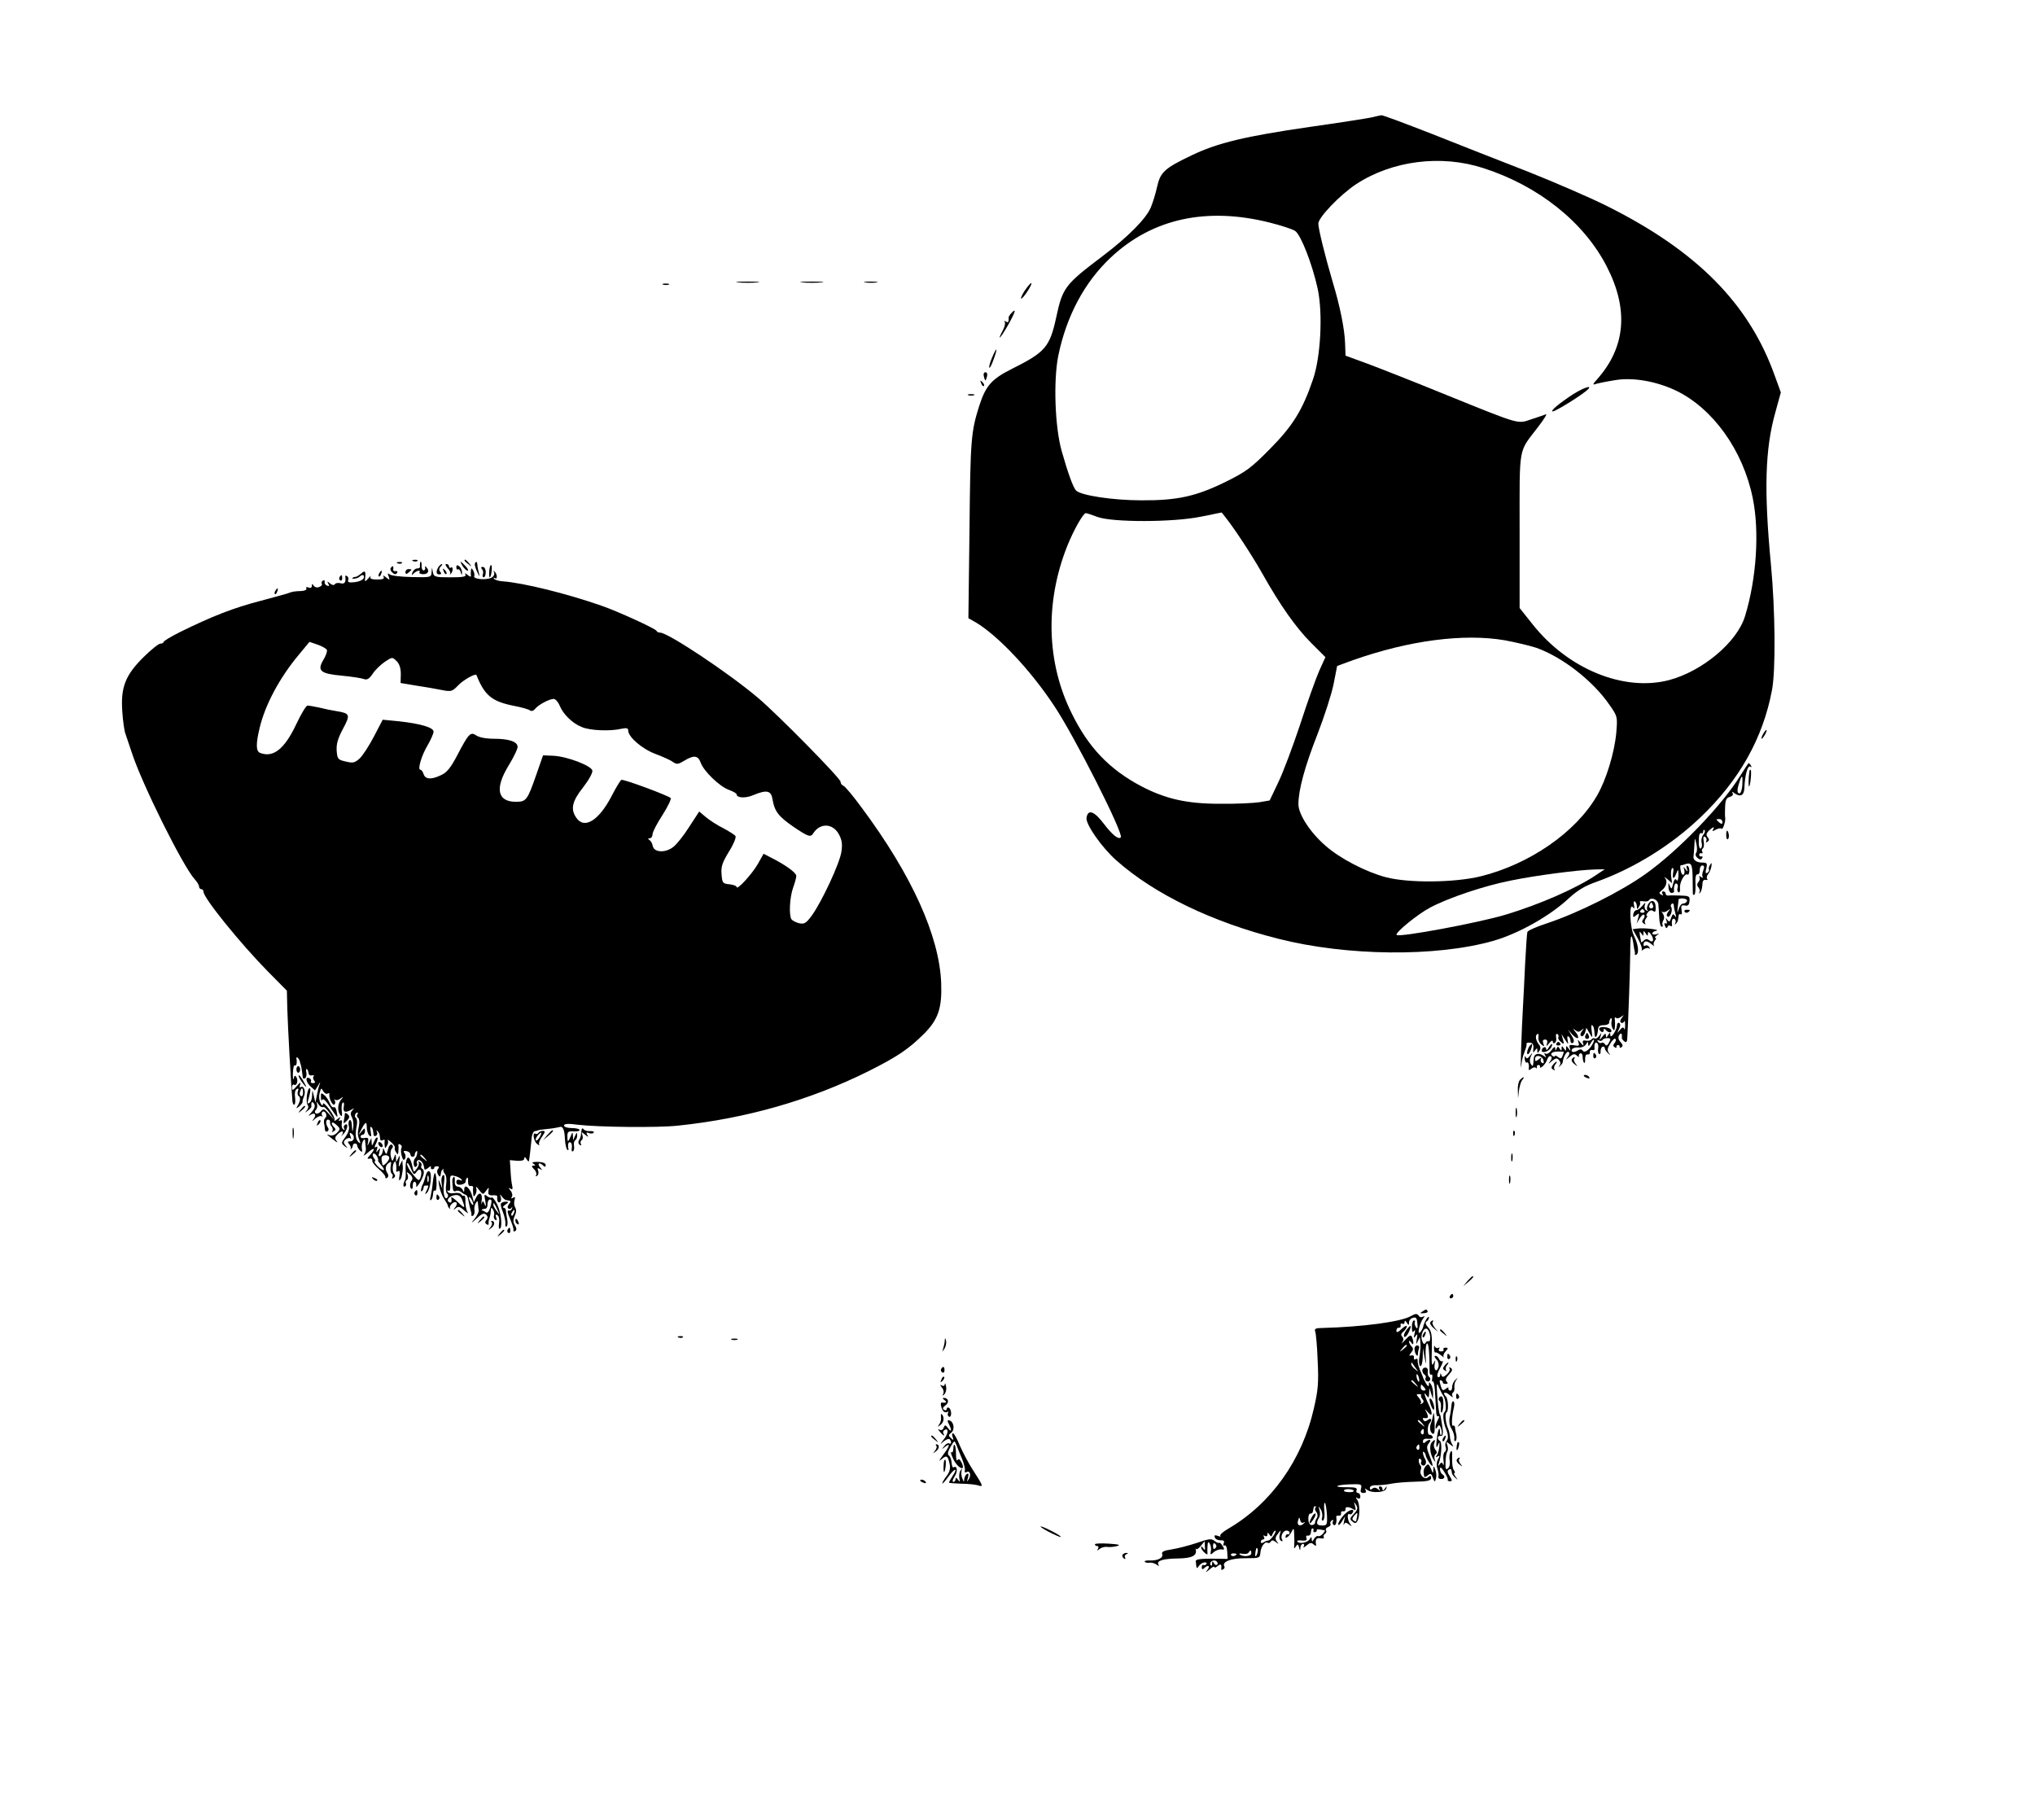 <?xml version="1.0" standalone="no"?>
<!DOCTYPE svg PUBLIC "-//W3C//DTD SVG 20010904//EN"
 "http://www.w3.org/TR/2001/REC-SVG-20010904/DTD/svg10.dtd">
<svg version="1.0" xmlns="http://www.w3.org/2000/svg"
 width="920pt" height="823pt" viewBox="0 0 920 823"
 preserveAspectRatio="xMidYMid meet">

<g transform="translate(0,823) scale(0.1,-0.1)"
fill="#000000" stroke="none">
<path d="M6200 7699 c-19 -4 -145 -24 -280 -43 -290 -42 -415 -72 -530 -127
-126 -60 -144 -77 -159 -144 -7 -32 -20 -73 -28 -92 -21 -51 -101 -132 -217
-220 -172 -130 -182 -143 -211 -278 -29 -133 -49 -157 -197 -231 -96 -48 -121
-77 -151 -169 -37 -117 -40 -151 -44 -555 l-5 -405 32 -18 c101 -60 247 -214
355 -377 92 -137 317 -582 302 -596 -11 -11 -39 12 -77 62 -44 58 -72 67 -78
26 -4 -29 70 -135 135 -192 172 -153 434 -279 731 -354 310 -79 715 -83 972
-10 116 33 259 114 344 194 37 34 71 55 123 73 170 61 338 165 471 292 175
167 282 357 323 575 17 89 15 359 -5 570 -32 337 -26 521 20 685 l25 91 -27
74 c-116 327 -353 566 -760 769 -76 38 -238 108 -359 156 -121 47 -317 124
-435 171 -118 46 -219 84 -225 83 -5 -1 -26 -5 -45 -10z m506 -229 c249 -80
455 -244 558 -445 100 -194 85 -365 -43 -509 -21 -23 -22 -28 -7 -22 10 3 48
11 86 17 81 14 185 -4 275 -46 168 -80 305 -270 349 -487 31 -151 17 -365 -35
-534 -36 -118 -193 -249 -344 -289 -204 -53 -456 50 -616 252 l-59 74 0 350
c0 392 -7 350 83 468 27 35 43 61 36 58 -8 -3 -38 -14 -67 -23 -63 -21 -44
-27 -397 116 -132 54 -285 114 -341 135 l-101 37 -2 55 c-2 65 -23 169 -56
278 -33 112 -65 240 -65 264 0 28 99 131 172 179 163 106 383 134 574 72z
m-967 -246 c52 -13 104 -30 116 -38 26 -17 78 -151 102 -261 24 -111 14 -308
-21 -410 -48 -141 -92 -211 -196 -316 -84 -85 -107 -102 -200 -148 -133 -65
-217 -84 -380 -83 -128 0 -275 22 -296 45 -13 15 -36 78 -64 177 -31 109 -38
317 -16 430 37 181 119 335 239 447 187 175 432 228 716 157z m-778 -1331 c66
-25 342 -25 468 1 l94 19 19 -24 c41 -52 117 -168 163 -249 82 -146 154 -248
222 -316 l65 -65 -28 -62 c-15 -34 -54 -143 -86 -242 -33 -99 -77 -217 -99
-262 l-39 -82 -47 -8 c-27 -4 -106 -8 -178 -7 -150 0 -245 22 -355 79 -145 77
-239 175 -315 330 -114 229 -121 501 -21 754 29 73 73 151 85 151 5 0 28 -8
52 -17z m1843 -558 c48 -9 112 -24 142 -34 118 -42 255 -149 329 -256 38 -54
38 -55 32 -128 -8 -89 -45 -212 -87 -284 -95 -165 -304 -310 -526 -365 -119
-29 -326 -31 -429 -4 -90 24 -206 84 -271 141 -70 60 -124 143 -124 189 0 65
29 171 86 316 31 80 64 182 73 227 l16 82 71 26 c255 90 502 122 688 90z m415
-1059 c-89 -61 -258 -135 -411 -181 -122 -37 -482 -104 -494 -92 -9 9 95 94
152 124 83 44 243 98 365 122 111 23 304 48 379 50 l45 1 -36 -24z"/>
<path d="M7114 6449 c-62 -40 -109 -79 -94 -79 11 0 107 58 149 91 39 31 0 22
-55 -12z"/>
<path d="M3338 6953 c23 -2 61 -2 85 0 23 2 4 4 -43 4 -47 0 -66 -2 -42 -4z"/>
<path d="M3628 6953 c23 -2 61 -2 85 0 23 2 4 4 -43 4 -47 0 -66 -2 -42 -4z"/>
<path d="M3913 6953 c15 -2 37 -2 50 0 12 2 0 4 -28 4 -27 0 -38 -2 -22 -4z"/>
<path d="M2998 6943 c6 -2 18 -2 25 0 6 3 1 5 -13 5 -14 0 -19 -2 -12 -5z"/>
<path d="M4632 6915 c-12 -19 -19 -35 -15 -35 10 1 54 70 45 70 -4 0 -17 -16
-30 -35z"/>
<path d="M4572 6814 c-7 -7 -12 -16 -12 -19 1 -22 -2 -25 -12 -19 -7 4 -10 4
-6 -1 4 -4 1 -20 -7 -36 -30 -56 -14 -42 21 19 35 62 41 83 16 56z"/>
<path d="M4485 6613 c-9 -20 -14 -40 -13 -45 2 -5 11 11 20 37 20 54 15 61 -7
8z"/>
<path d="M4448 6528 c2 -10 6 -18 7 -18 1 0 5 8 7 18 3 11 0 19 -7 19 -7 0
-10 -8 -7 -19z"/>
<path d="M4436 6497 c3 -10 9 -15 12 -12 3 3 0 11 -7 18 -10 9 -11 8 -5 -6z"/>
<path d="M4378 6443 c6 -2 18 -2 25 0 6 3 1 5 -13 5 -14 0 -19 -2 -12 -5z"/>
<path d="M1868 5693 c7 -3 16 -2 19 1 4 3 -2 6 -13 5 -11 0 -14 -3 -6 -6z"/>
<path d="M2100 5696 c0 -2 8 -10 18 -17 15 -13 16 -12 3 4 -13 16 -21 21 -21
13z"/>
<path d="M1798 5683 c7 -3 16 -2 19 1 4 3 -2 6 -13 5 -11 0 -14 -3 -6 -6z"/>
<path d="M1899 5683 c-1 -5 -1 -11 0 -15 0 -5 -5 -8 -13 -8 -8 0 -17 -8 -21
-17 -5 -15 -4 -16 6 -5 14 13 33 17 25 4 -2 -4 6 -8 18 -8 23 0 29 17 12 33
-4 4 -6 3 -4 -3 2 -7 -1 -12 -7 -13 -5 0 -9 8 -9 19 1 19 -5 29 -7 13z"/>
<path d="M2092 5670 c7 -11 17 -20 22 -20 5 0 1 9 -9 20 -10 11 -20 20 -22 20
-2 0 2 -9 9 -20z"/>
<path d="M2147 5683 c-2 -5 2 -21 10 -38 11 -24 13 -25 8 -5 -4 14 -7 31 -7
38 -1 14 -5 15 -11 5z"/>
<path d="M1983 5668 c-13 -21 -12 -35 3 -35 9 0 11 4 4 12 -6 7 -5 16 2 23 7
7 9 12 6 12 -4 0 -10 -6 -15 -12z"/>
<path d="M2023 5662 c10 -10 15 -22 12 -25 -3 -4 -2 -5 2 -2 11 8 13 36 2 29
-5 -3 -9 0 -9 5 0 6 -5 11 -12 11 -6 0 -4 -7 5 -18z"/>
<path d="M2063 5665 c0 -8 4 -12 8 -9 4 2 10 -4 12 -13 4 -15 5 -15 6 -2 0 9
-5 22 -12 28 -10 8 -14 7 -14 -4z"/>
<path d="M2212 5649 c-1 -16 -1 -29 2 -29 7 0 13 50 7 55 -4 2 -8 -10 -9 -26z"/>
<path d="M1766 5661 c-3 -5 1 -14 8 -20 10 -9 16 -9 21 -1 4 6 1 9 -7 8 -7 -2
-12 3 -10 10 2 14 -4 16 -12 3z"/>
<path d="M2179 5657 c5 -5 7 -16 4 -23 -3 -8 -1 -14 4 -14 5 0 9 11 9 23 0 13
-6 24 -13 24 -9 0 -10 -4 -4 -10z"/>
<path d="M1833 5643 c0 -9 4 -10 14 -2 7 6 13 12 13 14 0 1 -6 2 -13 2 -8 0
-14 -6 -14 -14z"/>
<path d="M1951 5642 c-1 -22 -4 -23 -88 -21 -49 1 -94 6 -101 12 -9 7 -11 5
-5 -9 6 -17 5 -18 -12 -4 -11 9 -16 10 -11 3 5 -10 -3 -13 -29 -13 -26 0 -34
4 -30 13 4 6 -1 3 -10 -8 -12 -14 -16 -16 -15 -5 5 37 1 44 -17 27 -10 -8 -22
-16 -26 -15 -5 0 -11 -3 -14 -5 -3 -3 2 -4 11 -3 8 1 19 5 22 9 12 12 24 8 18
-7 -3 -8 -21 -16 -40 -18 -25 -3 -33 -1 -30 9 3 7 1 15 -5 18 -5 4 -9 3 -8 -2
4 -25 -3 -35 -21 -30 -11 3 -23 1 -26 -4 -3 -6 -12 -5 -22 3 -13 11 -14 11 -8
-1 6 -9 5 -12 -5 -9 -8 3 -13 11 -11 17 1 7 -2 10 -8 6 -6 -3 -8 -10 -5 -15 3
-4 -3 -11 -12 -14 -9 -4 -20 -1 -25 6 -6 10 -8 10 -8 -1 0 -8 -6 -11 -16 -7
-8 3 -12 2 -9 -4 3 -6 -6 -11 -22 -12 -33 -1 -43 -3 -63 -11 -8 -3 -62 -17
-120 -33 -124 -32 -221 -70 -367 -142 -40 -20 -73 -40 -73 -44 0 -4 -7 -8 -15
-8 -8 0 -43 -28 -77 -62 -82 -81 -103 -137 -95 -246 3 -43 9 -88 15 -102 5
-14 17 -50 27 -80 45 -141 233 -519 286 -576 10 -11 19 -26 19 -32 0 -7 5 -12
10 -12 6 0 10 -6 10 -12 1 -29 167 -234 291 -360 l86 -87 2 -83 c2 -76 18
-364 23 -415 1 -12 5 -20 9 -17 4 2 5 17 3 33 -3 17 0 32 7 37 9 5 10 2 6 -9
-3 -9 -2 -19 3 -22 10 -6 8 -24 -5 -45 -8 -13 -6 -13 8 -2 9 8 16 17 15 20 -1
4 2 15 6 25 10 21 0 51 -14 42 -6 -4 -7 1 -3 12 4 12 -1 10 -15 -7 -18 -21
-21 -22 -22 -7 0 10 4 16 9 13 12 -8 21 18 11 34 -6 10 -9 8 -12 -6 -3 -10 -4
0 -4 22 1 23 4 40 9 37 7 -4 11 13 7 32 -1 5 2 6 7 2 4 -5 9 -13 9 -18 1 -5 3
-11 4 -14 2 -4 4 -17 9 -56 0 -5 5 -8 10 -4 6 3 8 15 6 27 -3 11 -1 17 3 14 4
-4 7 -13 7 -19 1 -7 7 -11 15 -9 8 2 12 0 8 -4 -4 -4 -3 -12 2 -19 7 -8 5 -12
-5 -12 -8 0 -12 4 -9 8 2 4 0 10 -5 13 -21 13 -20 -14 1 -34 l22 -20 14 22
c10 18 12 19 6 3 -4 -11 -9 -33 -12 -50 l-6 -30 -7 30 c-7 30 -7 30 -8 3 0
-15 -5 -30 -11 -33 -12 -8 -12 -8 -1 33 5 17 6 32 1 32 -11 0 -19 -63 -9 -76
5 -6 3 -16 -4 -24 -10 -12 -9 -12 5 -1 10 7 17 16 16 19 -2 20 3 25 12 12 6
-10 3 -22 -13 -40 -12 -13 -15 -19 -6 -12 21 15 32 4 17 -17 -10 -12 -7 -12 8
2 11 9 24 14 29 10 4 -5 5 -3 1 4 -3 6 -2 14 3 17 5 3 11 -1 15 -9 3 -8 1 -17
-4 -20 -4 -3 -7 -13 -5 -23 2 -9 4 -23 4 -30 1 -7 6 -10 11 -7 7 4 7 12 2 18
-11 16 -9 38 3 35 6 -2 9 -7 7 -12 -1 -4 2 -14 8 -20 5 -7 6 -17 2 -21 -4 -5
-1 -5 6 0 10 5 11 10 3 18 -20 20 -11 31 9 12 19 -17 19 -20 4 -36 -9 -10 -23
-15 -32 -12 -10 4 -15 4 -12 2 37 -31 53 -41 42 -28 -10 13 -8 19 8 34 19 17
28 10 13 -11 -5 -5 0 -1 10 9 18 20 24 52 7 42 -6 -4 -7 -11 -4 -17 4 -6 2 -8
-4 -4 -6 3 -9 15 -7 26 3 13 0 18 -7 14 -7 -5 -8 -2 -3 7 7 11 5 11 -10 -1
-10 -8 -16 -10 -13 -5 4 6 -7 28 -23 49 -16 22 -29 33 -29 25 -1 -10 -4 -9
-11 4 -6 10 -8 30 -4 45 6 24 8 25 16 9 6 -10 15 -15 20 -11 5 3 9 2 8 -3 -3
-17 14 -52 22 -47 5 3 6 11 3 17 -4 7 -4 9 1 5 4 -4 15 -2 24 5 14 11 15 10 1
-7 -15 -20 -15 -54 1 -70 5 -6 7 4 4 22 -2 18 0 34 5 37 5 3 7 -6 4 -19 -4
-25 7 -29 36 -12 12 7 13 6 3 -4 -9 -9 -9 -19 -2 -32 6 -10 8 -31 6 -46 -4
-24 -4 -23 -6 6 0 18 -5 31 -10 28 -5 -3 -7 -15 -4 -27 4 -12 -3 -32 -15 -49
-20 -26 -20 -29 -4 -42 15 -11 16 -11 4 3 -10 13 -10 18 1 28 8 6 17 8 21 4 4
-4 4 1 0 11 -5 14 -4 17 4 12 18 -11 14 -36 -4 -36 -13 0 -14 -3 -5 -13 6 -8
9 -17 6 -20 -3 -4 -2 -4 3 -1 4 3 7 10 7 15 0 5 5 9 10 9 6 0 10 -4 10 -10 0
-5 6 -15 12 -21 10 -10 12 -8 9 8 -2 11 0 26 5 34 7 11 9 11 10 -3 1 -10 2
-24 3 -30 1 -7 -2 -20 -8 -28 -6 -8 2 -4 17 9 30 27 37 19 10 -11 -14 -15 -14
-19 -3 -16 8 2 14 -2 13 -9 -2 -6 12 -24 30 -39 17 -15 31 -31 29 -36 -1 -5 2
-7 8 -3 6 3 7 12 3 18 -13 20 -12 36 3 48 13 10 14 8 10 -14 -2 -15 0 -29 5
-33 5 -3 6 -10 3 -16 -4 -7 -2 -8 5 -4 8 5 9 12 3 19 -10 12 -8 44 2 55 6 5
10 -23 7 -41 -1 -5 3 -6 9 -2 7 4 9 -3 6 -20 -3 -15 -2 -25 1 -21 4 4 8 12 9
19 1 7 3 17 4 22 1 6 2 19 0 30 l-1 20 -10 -20 c-7 -15 -8 -12 -4 15 4 27 3
30 -4 15 l-10 -20 -1 20 c-1 20 -2 20 -9 1 -7 -19 -8 -18 -14 4 -3 13 -2 29 4
36 7 8 7 14 0 19 -6 3 -14 -7 -17 -22 -7 -25 -8 -25 -15 -8 -6 16 -8 17 -8 3
-1 -9 -6 -20 -12 -24 -8 -4 -9 1 -4 17 5 20 4 21 -5 9 -10 -13 -11 -12 -6 3 4
12 2 16 -5 11 -7 -4 -7 1 1 16 6 12 9 24 6 27 -3 3 -10 -5 -15 -18 -9 -21 -10
-22 -11 -4 l-1 20 -10 -20 c-9 -19 -9 -19 -5 2 3 17 0 21 -15 18 -11 -2 -19 0
-19 6 0 5 5 9 10 9 6 0 10 8 10 17 0 15 -2 14 -16 -3 -15 -19 -15 -19 -5 1 22
44 29 48 29 20 0 -14 5 -32 11 -38 9 -9 11 -5 7 17 -3 16 -2 25 2 21 7 -6 8
-10 11 -36 0 -5 6 -7 11 -4 6 4 7 12 4 18 -4 7 -3 8 2 4 5 -5 10 -13 10 -18 1
-5 2 -14 3 -20 0 -5 6 -7 11 -4 6 4 10 3 9 -2 -1 -4 -1 -15 0 -23 1 -13 3 -13
10 0 6 8 7 19 4 25 -4 5 3 2 15 -9 12 -10 20 -22 17 -25 -2 -4 0 -13 6 -21 7
-12 9 -11 10 5 1 11 1 24 0 28 -1 5 3 6 9 2 6 -3 8 -10 5 -15 -3 -5 -3 -21 1
-35 5 -19 9 -23 15 -14 4 7 3 19 -2 25 -7 9 -5 12 8 10 10 -2 18 -8 18 -14 0
-7 5 -12 10 -12 6 0 10 4 10 9 0 5 3 12 7 16 3 4 5 0 4 -9 -1 -8 -5 -19 -9
-22 -11 -11 -8 -46 3 -39 6 4 8 10 5 15 -3 5 -1 11 4 14 9 6 24 -9 27 -26 1
-5 2 -11 3 -14 0 -4 8 -1 17 6 8 8 14 9 12 3 -2 -6 2 -10 7 -9 6 0 9 4 8 7 -1
3 5 6 12 6 10 0 12 -4 5 -12 -5 -6 -5 -16 0 -25 9 -14 11 -13 14 9 0 5 4 12 9
15 4 3 5 3 2 -1 -3 -3 0 -12 6 -20 7 -7 9 -28 6 -48 -3 -19 -1 -37 4 -41 5 -3
6 -10 3 -16 -13 -20 -23 17 -17 61 4 29 3 42 -4 38 -6 -4 -9 -19 -7 -34 l4
-28 -10 25 c-9 22 -9 21 -5 -9 3 -19 13 -46 22 -60 10 -15 18 -29 18 -33 0 -3
3 -9 8 -12 4 -3 5 -3 2 1 -7 10 16 34 27 27 5 -3 4 -13 -4 -22 -10 -14 -10
-15 2 -5 11 10 19 9 39 -10 14 -12 21 -15 15 -7 -6 8 -10 29 -10 47 1 17 -2
29 -6 27 -4 -2 -9 0 -13 6 -3 6 -17 8 -30 6 -14 -3 -28 0 -31 6 -4 6 -2 8 3 5
7 -5 10 7 8 32 -2 35 0 39 18 35 11 -2 25 -8 31 -14 8 -8 6 -9 -5 -5 -10 4
-16 0 -16 -9 0 -10 8 -14 21 -12 12 2 21 8 21 14 0 6 3 13 6 17 4 3 6 -5 5
-17 0 -14 4 -22 12 -20 6 1 11 -1 11 -5 -1 -5 -1 -17 0 -28 1 -16 3 -17 10 -6
5 8 7 21 4 30 -3 9 3 5 12 -8 18 -23 19 -23 32 -5 14 18 14 18 11 -1 -2 -15 2
-20 19 -19 12 1 22 -1 21 -5 -2 -19 3 -31 12 -26 5 3 7 13 4 23 -5 14 -4 15 5
2 6 -8 15 -16 21 -16 21 -3 22 -4 11 -18 -7 -9 -8 -17 -2 -20 5 -3 12 -1 14 4
3 6 4 5 2 -2 -1 -7 -7 -12 -13 -11 -8 2 -9 -4 -3 -20 19 -47 24 -62 22 -70 -1
-5 3 -6 9 -2 6 4 6 12 -2 25 -9 14 -9 25 -1 43 7 14 8 29 2 38 -5 8 -6 22 -3
33 4 13 3 16 -6 11 -9 -5 -11 -4 -6 4 4 6 2 19 -6 28 -10 13 -10 15 0 9 9 -6
11 -2 7 16 -3 12 -6 43 -7 68 l-3 45 33 -3 c20 -1 32 2 32 10 0 9 4 8 10 -2 5
-8 10 -13 11 -10 3 13 9 68 12 100 1 19 8 36 15 36 6 1 13 2 15 4 1 1 20 4 42
6 22 2 45 6 52 8 17 7 25 -8 27 -54 1 -22 6 -43 10 -47 4 -5 7 -3 6 2 -5 21 0
36 9 30 6 -3 8 -14 6 -25 -2 -12 0 -18 5 -15 5 3 7 14 5 25 -2 11 0 22 6 25 5
4 9 14 8 23 0 14 -2 13 -9 -3 l-9 -20 -1 20 c-1 19 -2 18 -10 -2 -12 -29 -15
-29 -15 1 0 19 5 23 28 21 15 -1 27 1 27 6 0 5 -16 9 -35 9 -20 0 -35 5 -35
11 0 9 18 10 63 4 93 -11 361 -14 452 -4 308 32 597 115 859 245 132 66 185
102 253 170 65 65 82 117 78 229 -8 213 -133 489 -359 793 -38 52 -75 96 -82
99 -8 3 -14 11 -14 19 0 15 -281 301 -373 379 -132 112 -407 295 -443 295 -7
0 -14 3 -16 8 -4 10 -175 88 -247 113 -160 56 -355 104 -449 111 -19 1 -36 7
-39 12 -3 5 -1 6 5 2 12 -7 10 20 -3 31 -4 4 -5 3 -2 -3 4 -7 1 -17 -7 -23
-18 -15 -88 -11 -82 4 2 7 0 18 -5 26 -7 12 -9 12 -10 -1 -1 -8 -1 -19 0 -24
1 -5 -6 -3 -15 5 -12 9 -15 9 -10 2 5 -10 -10 -13 -68 -13 -69 0 -75 2 -79 23
l-4 22 -2 -23z m-473 -351 c2 -6 -5 -27 -17 -46 -28 -48 -12 -61 86 -70 43 -4
87 -11 98 -15 14 -5 24 0 40 24 11 17 36 41 55 54 33 22 34 22 53 3 13 -13 19
-32 19 -59 l-1 -40 72 -12 c40 -6 92 -15 116 -20 41 -8 46 -6 72 21 22 24 79
56 83 47 37 -93 70 -120 173 -140 32 -6 63 -15 69 -20 7 -5 16 -2 24 8 16 19
64 44 83 44 8 0 20 -13 27 -30 16 -39 57 -80 100 -97 36 -16 127 -20 179 -8
24 5 31 3 31 -8 0 -29 64 -84 124 -106 32 -12 68 -28 78 -36 18 -12 24 -11 52
6 43 26 62 24 74 -10 14 -38 85 -107 127 -122 19 -7 35 -16 35 -20 0 -17 41
-19 75 -4 63 26 82 21 88 -22 9 -52 28 -76 97 -123 64 -43 75 -47 87 -27 31
48 89 45 116 -6 13 -24 16 -44 11 -77 -7 -52 -88 -225 -133 -288 -27 -37 -35
-41 -59 -36 -15 4 -30 12 -34 18 -12 18 -8 98 7 141 8 22 15 47 15 55 0 14
-49 50 -117 84 l-31 16 -27 -48 c-27 -46 -95 -120 -95 -102 0 5 -15 10 -32 12
-31 3 -33 6 -36 46 -3 34 4 53 33 101 21 33 34 65 30 71 -3 5 -28 21 -54 35
-27 13 -62 36 -79 50 l-31 26 -45 -69 c-24 -38 -56 -79 -72 -91 -35 -28 -87
-26 -93 4 -2 11 -8 23 -15 27 -8 6 -7 8 2 8 6 0 12 8 12 18 0 10 20 49 45 87
24 38 41 73 37 77 -13 12 -215 87 -223 82 -5 -3 -25 -36 -45 -75 -57 -109
-122 -149 -158 -97 -28 39 -20 75 30 138 25 32 44 66 42 76 -4 22 -114 64
-176 67 l-47 2 -30 -86 c-41 -118 -46 -124 -93 -124 -84 0 -96 61 -32 165 22
36 40 73 40 83 0 24 -39 37 -108 37 -34 0 -66 6 -79 15 -26 18 -35 8 -87 -92
-28 -53 -46 -76 -71 -87 -45 -22 -72 -20 -80 4 -3 11 -10 20 -15 20 -13 0 5
64 34 112 14 24 26 52 26 60 0 19 -58 36 -157 47 l-73 7 -39 -75 c-22 -42 -51
-87 -65 -100 -22 -20 -30 -22 -63 -14 -35 8 -38 11 -41 49 -2 29 5 55 28 98
35 65 33 71 -30 81 -19 3 -54 10 -77 16 -23 5 -47 9 -53 9 -6 0 -29 -38 -51
-85 -53 -112 -104 -152 -163 -129 -19 7 -20 40 -2 114 25 104 90 226 177 330
l48 58 38 -13 c20 -7 39 -18 41 -24z m-108 -2002 c0 -11 -4 -18 -10 -14 -5 3
-7 12 -3 20 7 21 13 19 13 -6z m90 -64 c5 3 18 -9 30 -27 l22 -33 -24 28 c-22
25 -26 26 -37 13 -7 -9 -18 -13 -23 -10 -6 4 -6 10 0 16 6 6 8 18 5 27 -3 13
-2 12 7 -2 6 -9 15 -15 20 -12z m155 -34 c-3 -5 -1 -12 4 -15 5 -4 7 -19 4
-34 -7 -36 -7 -43 2 -67 6 -15 5 -17 -4 -9 -14 13 -16 37 -8 76 3 15 1 30 -4
34 -9 5 -3 24 7 24 3 0 3 -4 -1 -9z m94 -207 c-2 -1 5 -11 15 -23 11 -12 15
-21 9 -21 -5 0 -18 9 -28 20 -10 11 -15 20 -10 20 4 0 2 6 -4 13 -6 8 -8 17
-4 21 4 3 11 -1 17 -11 5 -10 8 -19 5 -19z m51 11 c0 -13 -29 -42 -31 -31 -8
36 -5 43 16 43 8 0 15 -6 15 -12z m161 -2 c13 -16 12 -17 -3 -4 -10 7 -18 15
-18 17 0 8 8 3 21 -13z m169 -189 c15 -39 12 -40 -21 -8 -17 16 -30 25 -29 19
4 -19 0 -26 -10 -20 -16 10 4 30 30 32 14 1 24 -6 30 -23z m233 -59 c-3 -9 -8
-14 -10 -11 -3 3 -2 9 2 15 9 16 15 13 8 -4z"/>
<path d="M2006 5647 c3 -10 9 -15 12 -12 3 3 0 11 -7 18 -10 9 -11 8 -5 -6z"/>
<path d="M1715 5639 c-4 -6 -5 -12 -2 -15 2 -3 7 2 10 11 7 17 1 20 -8 4z"/>
<path d="M1535 5621 c-3 -5 -2 -12 3 -15 5 -3 9 1 9 9 0 17 -3 19 -12 6z"/>
<path d="M1245 5559 c-4 -6 -5 -12 -2 -15 2 -3 7 2 10 11 7 17 1 20 -8 4z"/>
<path d="M7970 4910 c-6 -11 -8 -20 -6 -20 3 0 10 9 16 20 6 11 8 20 6 20 -3
0 -10 -9 -16 -20z"/>
<path d="M7867 4722 c-82 -133 -278 -337 -427 -443 -112 -80 -306 -177 -448
-224 -46 -15 -85 -32 -87 -39 -2 -6 -6 -69 -10 -141 -3 -71 -8 -161 -10 -200
-6 -100 -13 -307 -8 -265 2 19 7 42 10 50 3 8 7 18 8 23 2 4 4 10 5 15 1 4 2
10 1 14 0 3 7 5 17 4 12 -2 16 -11 14 -27 -2 -19 -1 -21 7 -9 10 13 11 13 11
0 0 -13 1 -13 10 0 6 9 5 19 -3 28 -14 18 -18 40 -7 47 5 3 7 -3 5 -14 -2 -11
4 -26 13 -33 13 -11 15 -11 9 5 -4 11 -2 17 8 17 9 0 12 -6 9 -17 -5 -15 -3
-15 10 1 9 11 16 14 16 7 0 -7 4 -10 9 -6 6 3 8 14 6 25 -2 12 0 18 6 15 5 -4
7 -10 4 -15 -3 -4 3 -14 12 -21 14 -12 15 -11 9 11 l-7 25 16 -25 c16 -24 16
-24 12 -2 -3 12 -1 20 4 16 5 -3 9 -12 9 -20 0 -8 5 -12 11 -9 7 5 5 16 -6 33
l-16 27 19 -22 c11 -12 22 -19 26 -16 3 4 -2 16 -11 27 -13 15 -14 17 -2 9 12
-10 18 -10 29 0 12 10 12 9 2 -5 -8 -10 -9 -19 -3 -22 5 -4 13 4 17 16 l6 21
14 -24 c14 -24 14 -24 10 9 -3 19 -2 31 2 27 7 -7 9 -12 11 -42 2 -23 13 -8
15 19 1 18 7 23 26 23 14 0 25 5 25 12 0 6 3 15 7 19 4 3 6 -2 4 -13 -3 -11 0
-26 5 -34 6 -11 9 -8 10 11 1 14 0 29 -1 35 -1 5 2 7 6 3 4 -4 14 -2 23 5 14
10 14 10 3 -5 -8 -10 -9 -19 -3 -22 5 -3 11 0 14 6 2 7 4 0 4 -17 0 -16 -2
-24 -4 -17 -4 10 -9 8 -20 -5 -13 -17 -13 -16 -4 4 7 14 8 24 1 28 -5 3 -10
-2 -10 -12 -1 -22 -30 -64 -30 -42 0 12 -2 12 -10 -1 -8 -13 -10 -13 -10 -1 0
11 -4 9 -15 -5 -15 -19 -15 -19 -9 1 5 18 5 18 -6 2 -6 -9 -15 -15 -20 -12 -5
3 -11 1 -15 -4 -3 -5 -14 -8 -25 -6 -14 3 -17 -1 -13 -13 4 -13 2 -12 -11 3
-14 17 -15 17 -10 2 5 -15 2 -17 -19 -13 -21 4 -25 1 -20 -12 4 -15 3 -15 -6
-2 -9 13 -11 13 -11 0 0 -13 -1 -13 -10 0 -9 13 -10 13 -10 0 0 -12 -2 -13 -9
-1 -7 11 -9 11 -14 0 -4 -11 -6 -11 -6 1 -1 10 -6 7 -17 -8 -8 -12 -20 -19
-26 -16 -7 5 -8 2 -3 -7 7 -11 6 -12 -6 -3 -22 16 -44 11 -45 -11 -3 -38 -4
-40 -13 -26 -6 9 -6 23 0 35 9 20 9 20 -4 3 -11 -14 -16 -15 -20 -5 -3 7 -4 3
-4 -9 1 -12 5 -19 9 -17 8 5 12 -11 9 -30 -1 -5 4 -4 12 2 8 7 17 8 21 4 4 -4
6 -2 4 3 -2 6 2 10 7 10 6 0 9 -4 7 -9 -2 -5 4 -4 12 3 8 7 18 21 21 32 4 11
11 17 16 13 6 -3 5 -12 -3 -22 -10 -14 -9 -14 8 1 18 14 23 15 32 4 8 -9 8
-18 2 -25 -7 -9 -7 -9 3 -1 6 5 12 13 12 17 2 23 18 51 26 46 6 -3 5 -12 -3
-22 -11 -15 -10 -15 8 0 16 14 23 15 33 5 7 -6 11 -7 9 -2 -2 6 2 11 7 13 6 1
10 -7 10 -17 0 -11 3 -22 6 -26 4 -3 6 5 5 17 0 14 4 22 11 21 7 -2 12 3 10
10 -1 6 4 11 10 10 7 -2 12 0 12 5 -3 19 2 33 10 27 6 -3 8 -14 6 -25 -2 -11
0 -22 4 -25 5 -2 8 3 7 13 0 9 4 18 9 20 6 1 10 -2 10 -7 0 -6 7 -16 15 -23
12 -11 12 -11 3 2 -8 11 -6 22 7 42 9 16 20 25 23 21 4 -3 2 -12 -4 -19 -7 -8
-7 -14 1 -19 6 -4 9 -3 8 2 -2 4 2 8 7 8 5 0 9 -4 7 -8 -1 -5 2 -5 8 -2 8 5 7
12 -4 24 -10 11 -12 21 -6 31 9 13 14 8 12 -12 -1 -3 4 -11 11 -16 10 -8 13
-3 14 21 5 88 12 302 13 376 0 85 5 100 14 46 2 -17 5 -32 6 -35 1 -3 2 -9 1
-13 -1 -5 2 -6 7 -3 13 8 8 47 -11 85 -19 37 -23 154 -5 129 7 -9 8 -6 5 10
-3 12 -1 20 4 16 5 -3 9 -13 9 -22 0 -14 2 -15 9 -2 6 8 8 17 5 21 -2 5 4 6
16 4 11 -2 22 0 25 5 9 15 38 4 42 -16 1 -10 3 -38 4 -61 1 -24 6 -43 11 -43
5 0 7 4 4 8 -2 4 -1 14 4 22 5 9 4 20 -3 30 -6 8 -7 12 -3 8 5 -4 16 -2 25 5
14 10 14 10 3 -5 -8 -10 -9 -19 -3 -22 11 -7 25 29 16 43 -3 5 -2 12 3 15 5 3
9 0 9 -7 0 -7 3 -23 7 -37 5 -17 4 -21 -2 -11 -8 11 -11 9 -17 -9 -6 -18 -9
-20 -17 -9 -8 11 -9 10 -4 -4 3 -10 2 -16 -4 -12 -6 4 -7 -1 -3 -11 4 -11 8
-13 11 -6 2 7 8 10 13 6 5 -3 9 -2 8 3 -3 20 2 34 11 28 6 -4 7 -12 4 -18 -4
-7 -3 -8 2 -4 5 5 10 13 10 18 1 5 2 14 3 20 0 5 5 8 10 5 4 -3 6 6 3 19 -3
20 -1 24 15 21 14 -3 19 2 21 20 2 22 -2 24 -41 25 -23 1 -48 1 -54 0 -7 -1
-13 3 -13 9 0 5 -5 10 -11 10 -5 0 -7 -5 -3 -12 5 -7 3 -8 -6 -3 -11 6 -10 10
2 19 21 16 28 42 15 57 -7 7 -2 5 10 -5 l22 -19 -4 32 c-2 17 0 33 5 36 5 3 7
-6 4 -20 -5 -31 4 -33 15 -2 8 19 9 18 9 -11 -1 -20 -4 -28 -9 -21 -5 9 -10 3
-15 -16 -6 -26 -8 -27 -15 -10 -7 17 -7 16 -6 -6 0 -14 7 -26 13 -26 7 0 13 3
12 6 -2 23 4 41 12 36 5 -3 7 -12 4 -19 -3 -8 -1 -17 4 -20 5 -3 8 5 7 18 -3
26 21 70 34 62 4 -3 7 4 8 14 1 11 -2 22 -8 25 -5 3 -6 -2 -3 -12 5 -15 4 -16
-6 -3 -10 13 -11 13 -6 -2 3 -10 1 -20 -3 -23 -5 -2 -11 6 -13 20 -3 13 -2 24
1 23 3 0 8 1 11 2 36 13 40 8 42 -53 0 -34 1 -68 1 -74 -1 -7 3 -11 7 -8 4 2
6 25 5 49 -2 29 2 44 9 43 6 -1 11 7 10 19 0 11 5 21 12 21 9 0 10 -7 4 -23
-5 -12 -6 -25 -2 -30 4 -4 0 -4 -8 1 -8 5 -12 5 -8 0 4 -4 3 -14 -3 -22 -8 -9
-8 -17 0 -26 6 -8 7 -18 3 -23 -4 -5 -3 -5 3 -1 6 5 10 21 11 35 0 18 5 26 15
24 8 -2 11 0 7 4 -4 4 -2 14 4 22 7 7 13 24 15 35 2 17 1 19 -6 7 -5 -8 -8
-17 -5 -21 2 -4 -1 -11 -7 -15 -9 -5 -10 1 -5 20 5 22 3 26 -16 26 -28 0 -44
11 -42 28 1 6 3 29 4 50 2 37 2 37 9 7 4 -16 4 -35 -1 -41 -5 -7 -2 -16 6 -23
10 -8 16 -9 21 -1 4 6 2 9 -3 8 -6 -2 -10 2 -10 7 0 6 4 9 10 7 5 -1 7 2 4 7
-4 5 -2 12 2 15 5 3 7 18 4 32 -3 19 -1 25 7 20 6 -4 8 -12 5 -18 -4 -7 -2 -8
5 -4 9 6 9 11 1 21 -8 9 -6 17 5 29 19 18 29 21 19 5 -5 -8 -1 -8 13 0 11 6
23 8 26 4 6 -6 20 37 16 53 -1 5 -1 26 0 47 1 30 6 40 21 44 11 3 17 10 13 17
-5 8 -3 8 8 0 26 -19 43 -11 45 21 2 59 15 106 26 99 7 -4 8 -3 4 4 -4 7 -9
12 -10 12 -2 0 -19 -26 -39 -58z m10 -40 c-1 -21 -7 -39 -13 -39 -12 0 -12 17
1 55 11 32 14 27 12 -16z m-90 -169 c0 -9 -4 -10 -14 -2 -7 6 -13 12 -13 14 0
1 6 2 13 2 8 0 14 -6 14 -14z m-87 -58 c-7 -8 -10 -24 -7 -35 3 -11 1 -23 -4
-26 -5 -3 -9 9 -9 25 0 38 3 47 13 44 4 -2 7 2 7 9 0 6 3 8 6 5 4 -4 1 -13 -6
-22z m-73 -298 c-2 -7 -10 -12 -17 -12 -8 0 -17 -11 -21 -25 -6 -20 -7 -18 -4
10 2 19 4 35 4 35 15 7 41 1 38 -8z m-347 -626 c0 -3 -4 -12 -9 -20 -6 -9 -11
-10 -15 -2 -4 6 -11 9 -16 6 -5 -3 -12 0 -16 6 -4 7 -3 9 4 5 6 -3 13 -3 16 2
6 10 36 12 36 3z m-79 -19 c-15 -29 -38 -45 -46 -32 -3 6 -12 7 -18 3 -20 -13
-36 -12 -31 2 3 6 16 11 30 9 14 -1 28 5 34 14 8 14 9 14 10 2 0 -12 3 -11 11
3 13 23 22 22 10 -1z m-131 -38 c0 -1 -3 -10 -6 -18 -5 -13 -9 -14 -20 -5 -8
6 -14 8 -14 5 0 -4 -5 -4 -10 -1 -16 10 -4 21 24 21 14 0 26 -1 26 -2z m-92
-39 c3 -11 0 -15 -7 -10 -6 3 -8 12 -4 18 4 7 0 6 -10 -2 -15 -11 -17 -11 -17
2 0 21 34 15 38 -8z"/>
<path d="M7909 4743 c-5 -31 -5 -73 -1 -68 6 6 12 75 6 75 -2 0 -5 -3 -5 -7z"/>
<path d="M7804 4455 c0 -13 3 -22 7 -19 8 4 6 30 -2 38 -3 3 -5 -5 -5 -19z"/>
<path d="M7450 4140 c-5 -10 -6 -21 -2 -25 4 -5 2 -5 -5 -1 -7 4 -10 14 -7 24
5 14 2 13 -11 -3 -9 -11 -21 -20 -27 -20 -6 0 -12 -8 -14 -18 -2 -15 0 -16 13
-5 14 11 15 10 9 -12 l-7 -25 14 23 c7 12 16 20 20 16 4 -4 2 -13 -4 -20 -7
-9 -6 -14 3 -20 7 -4 10 -4 6 1 -4 4 -3 14 3 22 6 7 8 13 4 13 -4 0 -2 7 5 15
8 10 17 12 24 6 9 -7 12 -2 11 18 0 31 -21 37 -35 11z m23 -3 c3 -8 -1 -14 -8
-14 -7 0 -11 6 -8 14 3 7 6 13 8 13 2 0 5 -6 8 -13z m-39 -25 c3 -5 -1 -9 -9
-9 -8 0 -12 4 -9 9 3 4 7 8 9 8 2 0 6 -4 9 -8z"/>
<path d="M7616 4108 c3 -5 10 -6 15 -3 13 9 11 12 -6 12 -8 0 -12 -4 -9 -9z"/>
<path d="M7403 4032 l-22 -3 24 -43 c13 -24 21 -47 17 -52 -4 -5 0 -3 9 4 9 6
20 8 24 4 5 -4 5 -1 1 6 -4 7 -12 10 -17 7 -5 -4 -9 -2 -9 3 0 19 14 21 34 5
12 -10 18 -14 14 -9 -4 5 -3 15 3 23 6 7 8 13 3 13 -5 0 -2 5 6 11 13 9 12 10
-2 5 -10 -3 -18 -1 -18 4 0 5 8 10 18 12 22 5 -56 14 -85 10z m27 -22 c0 13 1
13 10 0 8 -13 10 -13 10 -1 0 11 4 9 14 -4 16 -23 10 -41 -8 -26 -9 7 -16 7
-24 -1 -7 -7 -12 -10 -13 -7 0 2 -2 15 -5 29 -3 19 -2 21 6 10 9 -13 10 -13
10 0z"/>
<path d="M7230 3579 c0 -4 5 -11 10 -14 6 -3 10 0 10 7 0 8 3 9 8 3 11 -15 32
-17 26 -2 -5 14 -54 19 -54 6z"/>
<path d="M7167 3547 c-3 -8 1 -14 8 -14 7 0 11 6 8 14 -3 7 -6 13 -8 13 -2 0
-5 -6 -8 -13z"/>
<path d="M7036 3512 c-3 -5 1 -9 9 -9 8 0 12 4 9 9 -3 4 -7 8 -9 8 -2 0 -6 -4
-9 -8z"/>
<path d="M6913 3498 c-10 -18 -13 -39 -3 -33 8 5 21 45 15 45 -2 0 -7 -6 -12
-12z"/>
<path d="M7001 3493 c-6 -11 -11 -13 -11 -5 0 14 -20 7 -20 -8 0 -14 32 -4 42
13 5 9 7 17 4 17 -3 0 -10 -8 -15 -17z"/>
<path d="M7203 3455 c0 -8 4 -12 9 -9 5 3 6 10 3 15 -9 13 -12 11 -12 -6z"/>
<path d="M7106 3441 c-3 -5 2 -15 12 -22 15 -12 16 -12 5 2 -7 9 -10 19 -6 22
3 4 4 7 0 7 -3 0 -8 -4 -11 -9z"/>
<path d="M7021 3416 c-9 -11 -9 -16 1 -22 7 -4 10 -4 6 1 -4 4 -3 14 3 22 6 7
9 13 6 13 -2 0 -10 -6 -16 -14z"/>
<path d="M1340 3395 c0 -8 4 -15 8 -15 5 0 9 7 9 15 0 8 -4 15 -9 15 -4 0 -8
-7 -8 -15z"/>
<path d="M1350 3365 c0 -5 10 -21 21 -35 13 -17 17 -18 10 -5 -17 33 -31 51
-31 40z"/>
<path d="M7160 3366 c0 -2 7 -7 16 -10 8 -3 12 -2 9 4 -6 10 -25 14 -25 6z"/>
<path d="M6872 3348 c-7 -7 -11 -28 -10 -47 l1 -36 4 35 c3 19 9 41 15 47 13
16 6 17 -10 1z"/>
<path d="M1451 3269 c0 -13 3 -18 6 -11 3 8 17 -5 35 -33 16 -25 31 -45 33
-45 1 0 0 11 -3 25 -2 14 -8 22 -13 19 -5 -3 -13 5 -18 18 -5 13 -16 30 -25
37 -14 12 -16 10 -15 -10z"/>
<path d="M1359 3213 c-13 -16 -12 -17 4 -4 16 13 21 21 13 21 -2 0 -10 -8 -17
-17z"/>
<path d="M6852 3200 c0 -19 2 -27 5 -17 2 9 2 25 0 35 -3 9 -5 1 -5 -18z"/>
<path d="M1559 3195 c0 -6 -2 -19 -4 -29 -3 -18 -2 -18 13 -3 13 13 14 20 4
29 -7 7 -12 8 -13 3z"/>
<path d="M1436 3153 c-6 -14 -5 -15 5 -6 7 7 10 15 7 18 -3 3 -9 -2 -12 -12z"/>
<path d="M1323 3105 c0 -22 2 -30 4 -17 2 12 2 30 0 40 -3 9 -5 -1 -4 -23z"/>
<path d="M2629 3120 c-1 -8 -3 -19 -3 -25 -1 -5 -5 -15 -9 -22 -4 -6 -2 -15 4
-19 7 -4 9 -3 5 4 -3 6 -2 13 3 17 6 3 7 13 4 23 -6 15 -5 16 12 2 15 -12 17
-12 10 -1 -6 11 -4 13 8 8 9 -3 19 -2 21 2 3 5 -5 8 -17 7 -12 -1 -25 3 -29 9
-5 6 -8 4 -9 -5z"/>
<path d="M2434 3108 c-3 -5 -9 -6 -13 -4 -15 10 -9 -33 7 -46 9 -7 14 -8 10
-4 -4 5 1 21 12 36 15 22 16 27 4 27 -8 0 -17 -4 -20 -9z m6 -19 c-7 -11 -14
-18 -17 -15 -3 3 0 12 7 21 18 21 23 19 10 -6z"/>
<path d="M2474 3098 l-19 -23 23 19 c21 18 27 26 19 26 -2 0 -12 -10 -23 -22z"/>
<path d="M6841 3104 c0 -11 3 -14 6 -6 3 7 2 16 -1 19 -3 4 -6 -2 -5 -13z"/>
<path d="M1710 3061 c0 -5 5 -13 10 -16 6 -3 10 -2 10 4 0 5 -4 13 -10 16 -5
3 -10 2 -10 -4z"/>
<path d="M1589 3013 c-13 -16 -12 -17 4 -4 9 7 17 15 17 17 0 8 -8 3 -21 -13z"/>
<path d="M6832 2995 c0 -16 2 -22 5 -12 2 9 2 23 0 30 -3 6 -5 -1 -5 -18z"/>
<path d="M1837 2983 c-3 -10 -4 -31 -3 -48 1 -16 0 -34 -3 -40 -10 -18 -9 -35
0 -29 5 3 7 9 4 14 -3 5 -1 11 4 15 6 3 7 13 4 23 -6 15 -5 15 10 3 9 -7 14
-18 10 -25 -11 -16 -12 -35 -3 -41 4 -2 7 4 6 15 0 11 3 18 9 17 5 -1 8 -9 7
-17 -5 -21 24 20 32 47 4 12 2 24 -4 28 -6 3 -8 10 -5 15 3 5 0 12 -6 16 -7 4
-10 3 -6 -2 3 -5 -1 -18 -9 -28 -13 -18 -14 -18 -20 12 -8 38 -21 50 -27 25z
m47 -50 c16 21 27 3 17 -27 -6 -17 -10 -15 -34 14 -15 17 -27 39 -27 48 1 9 8
1 16 -18 14 -32 16 -34 28 -17z"/>
<path d="M2411 2969 c11 -7 11 -9 1 -9 -10 0 -9 -4 2 -16 9 -8 13 -20 10 -26
-4 -7 -2 -8 4 -4 6 4 8 14 5 23 -5 12 -3 14 8 8 12 -8 12 -6 0 8 -14 18 -2 24
15 7 7 -7 11 -7 11 3 0 8 -13 13 -35 14 -23 0 -30 -2 -21 -8z"/>
<path d="M1924 2913 c-4 -15 -9 -32 -13 -38 -8 -15 -11 -38 -3 -30 4 4 7 11 7
16 0 5 3 9 8 9 4 0 9 0 12 0 3 0 0 -10 -6 -22 -9 -18 -9 -21 1 -11 16 15 25
89 11 97 -6 4 -13 -5 -17 -21z m13 -25 c-3 -7 -5 -2 -5 12 0 14 2 19 5 13 2
-7 2 -19 0 -25z"/>
<path d="M1957 2888 c-2 -24 -7 -54 -10 -67 -4 -13 -3 -20 1 -17 7 7 8 11 11
37 0 5 4 8 9 6 8 -5 7 71 -1 79 -3 3 -7 -14 -10 -38z"/>
<path d="M6822 2895 c0 -16 2 -22 5 -12 2 9 2 23 0 30 -3 6 -5 -1 -5 -18z"/>
<path d="M1687 2899 c7 -7 15 -10 18 -7 3 3 -2 9 -12 12 -14 6 -15 5 -6 -5z"/>
<path d="M2047 2903 c-3 -7 -3 -14 1 -51 1 -7 7 -10 12 -7 6 4 16 2 23 -3 7
-6 16 -12 22 -14 5 -1 10 -10 11 -18 3 -16 11 -52 14 -60 1 -3 2 -9 1 -13 -1
-5 3 -6 8 -3 5 4 8 15 6 25 -2 10 1 24 6 32 7 11 9 11 10 -3 1 -10 2 -24 3
-30 1 -7 -7 -24 -18 -38 -19 -23 -18 -23 10 2 23 22 33 25 42 16 8 -8 8 -15 1
-24 -7 -8 -7 -14 1 -19 6 -4 10 -3 9 2 -1 4 0 11 1 16 5 15 8 27 9 45 1 14 3
14 10 3 5 -8 7 -20 4 -27 -2 -6 0 -15 6 -19 7 -4 8 0 4 11 -4 12 -3 15 6 10 7
-5 10 -20 7 -37 -2 -16 -1 -27 4 -24 13 8 5 78 -14 113 -10 19 -20 31 -23 28
-4 -3 -13 0 -21 6 -13 11 -14 8 -8 -22 4 -24 3 -29 -3 -15 -6 16 -9 17 -13 5
-3 -8 -3 -5 -1 8 6 35 -8 48 -23 21 l-12 -24 -7 27 c-9 36 -35 58 -36 32 0
-15 -2 -16 -7 -4 -4 8 -14 15 -22 15 -9 0 -15 9 -14 23 1 22 -2 28 -9 15z m93
-118 c0 -5 -5 -3 -10 5 -5 8 -10 20 -10 25 0 6 5 3 10 -5 5 -8 10 -19 10 -25z
m77 -12 c-7 -23 -14 -30 -22 -23 -7 5 -14 9 -16 7 -2 -1 -2 0 -1 3 2 3 9 5 15
5 7 0 12 10 11 21 0 11 5 21 11 21 9 0 9 -9 2 -34z m32 -13 c11 -24 11 -24 -3
-6 -9 11 -16 24 -16 30 0 12 5 7 19 -24z"/>
<path d="M1875 2841 c-3 -5 -2 -12 3 -15 5 -3 9 1 9 9 0 17 -3 19 -12 6z"/>
<path d="M1973 2815 c0 -8 4 -12 9 -9 5 3 6 10 3 15 -9 13 -12 11 -12 -6z"/>
<path d="M2265 2789 c-3 -4 1 -22 9 -40 7 -19 12 -42 11 -52 -2 -9 1 -15 5
-12 5 3 6 18 3 33 -3 15 -6 33 -6 40 0 6 -5 12 -11 12 -5 0 -2 6 8 13 17 12
17 14 2 14 -9 0 -19 -4 -21 -8z"/>
<path d="M2070 2756 c0 -2 8 -10 18 -17 15 -13 16 -12 3 4 -13 16 -21 21 -21
13z"/>
<path d="M2169 2713 c-13 -16 -12 -17 4 -4 16 13 21 21 13 21 -2 0 -10 -8 -17
-17z"/>
<path d="M2330 2711 c0 -6 4 -13 10 -16 6 -3 7 1 4 9 -7 18 -14 21 -14 7z"/>
<path d="M2223 2703 c4 -3 1 -13 -6 -22 -11 -14 -10 -14 5 -2 16 12 16 31 1
31 -4 0 -3 -3 0 -7z"/>
<path d="M2295 2671 c-3 -5 -2 -12 3 -15 5 -3 9 1 9 9 0 17 -3 19 -12 6z"/>
<path d="M2259 2653 c-13 -16 -12 -17 4 -4 16 13 21 21 13 21 -2 0 -10 -8 -17
-17z"/>
<path d="M6634 2438 l-19 -23 23 19 c21 18 27 26 19 26 -2 0 -12 -10 -23 -22z"/>
<path d="M6555 2370 c-3 -5 -1 -10 4 -10 6 0 11 5 11 10 0 6 -2 10 -4 10 -3 0
-8 -4 -11 -10z"/>
<path d="M6430 2300 c-12 -7 -10 -9 7 -7 12 0 19 5 17 9 -6 10 -6 10 -24 -2z"/>
<path d="M6379 2280 c-45 -26 -216 -49 -402 -54 -29 0 -36 -4 -31 -16 3 -8 9
-68 11 -132 5 -98 2 -133 -17 -215 -53 -234 -194 -432 -388 -545 -23 -13 -39
-28 -35 -32 4 -4 -1 -4 -11 0 -14 5 -17 3 -14 -7 3 -8 14 -13 26 -13 14 1 19
-3 14 -14 -3 -9 -1 -13 4 -9 6 3 11 -9 12 -27 l2 -34 -72 1 c-50 0 -73 -3 -72
-11 3 -35 4 -37 13 -23 5 8 17 16 25 17 9 1 14 -2 10 -7 -3 -5 -9 -7 -13 -5
-4 3 -8 -2 -8 -10 0 -10 4 -11 11 -4 17 17 29 11 15 -7 -11 -15 -10 -14 9 1
12 11 22 16 22 11 0 -4 7 -2 15 5 14 12 19 7 16 -13 -1 -5 3 -6 9 -2 6 3 8 10
5 14 -12 20 32 37 96 36 62 0 65 1 67 24 2 28 20 53 32 46 5 -3 12 -1 15 5 5
8 12 7 23 -2 15 -11 15 -11 5 2 -9 12 -8 20 4 35 15 20 15 20 9 -2 -4 -12 -2
-24 5 -29 7 -4 9 -3 6 4 -10 15 3 42 19 42 8 0 14 -4 14 -10 0 -5 -3 -9 -7 -7
-5 1 -9 -1 -10 -6 -7 -18 13 -7 24 14 12 23 13 23 14 -11 1 -19 1 -42 0 -50
-2 -13 0 -13 8 -1 7 11 10 10 14 -5 4 -16 5 -17 6 -1 0 9 6 17 12 17 5 0 7 -6
3 -12 -4 -7 1 -5 12 4 16 14 23 15 33 5 7 -6 12 -7 11 -2 -5 24 1 34 20 30 11
-2 18 0 15 5 -3 5 -1 11 5 15 6 4 8 11 5 16 -4 5 1 12 9 15 9 3 14 10 11 14
-3 5 0 12 6 16 7 4 9 3 5 -4 -3 -6 -2 -13 4 -17 9 -5 15 15 11 37 0 5 5 7 12
5 6 -1 11 4 10 10 -2 7 3 12 10 10 6 -1 11 3 10 10 -3 12 15 12 36 -1 10 -7
12 -3 7 15 -6 21 -6 22 4 6 10 -15 8 -23 -9 -41 -19 -20 -20 -25 -7 -35 11 -9
16 -9 22 1 13 19 12 81 0 97 -8 11 -8 13 2 7 7 -4 12 -1 12 8 0 9 -5 16 -11
16 -6 0 -9 6 -6 13 4 10 -6 13 -40 13 -67 -1 -61 10 7 13 54 2 58 1 53 -19 -4
-14 -1 -20 11 -20 11 0 14 4 10 13 -6 9 -4 9 7 1 21 -16 82 -12 86 6 4 13 3
13 -6 0 -7 -10 -11 -11 -11 -2 0 6 -5 12 -11 12 -5 0 -7 -6 -3 -12 5 -10 4
-10 -6 -1 -9 8 -18 9 -25 3 -8 -7 -12 -5 -12 3 0 8 12 13 31 12 17 0 47 3 66
7 19 4 68 8 108 9 56 1 72 5 72 17 0 11 -3 12 -14 3 -16 -14 -41 11 -33 33 3
8 3 17 -1 20 -10 11 -11 37 -1 30 5 -3 7 -9 4 -14 -3 -5 -1 -11 4 -14 13 -9
24 11 14 27 -10 16 -14 41 -5 32 4 -4 7 -10 7 -13 1 -13 27 -54 31 -49 2 2 -3
20 -11 40 -17 42 -17 47 -3 65 13 15 -4 16 -18 2 -7 -7 -11 -6 -11 4 0 9 9 13
24 11 14 -1 22 2 20 9 -3 6 -9 10 -14 9 -11 -2 -11 42 0 53 13 14 7 26 -7 15
-10 -8 -16 -9 -21 -1 -4 6 -3 10 2 9 20 -3 23 2 13 24 -10 20 -10 20 3 5 23
-29 26 -10 6 32 -20 41 -25 65 -9 40 8 -12 10 -10 11 10 l1 25 8 -25 8 -25 1
25 c0 14 -4 32 -9 40 -9 13 -10 13 -10 0 0 -11 -4 -9 -13 5 -6 11 -12 22 -13
25 0 3 -7 19 -14 35 -7 17 -12 36 -11 44 1 7 -3 10 -9 6 -6 -4 -9 -1 -8 7 2 7
-3 12 -11 10 -12 -3 -12 -1 -1 13 10 12 10 19 2 27 -7 7 -12 17 -12 23 0 5 5
3 10 -5 11 -17 13 -1 4 24 -5 12 -11 10 -31 -12 -14 -15 -21 -20 -14 -11 7 10
7 19 0 26 -7 7 -5 14 6 23 8 7 15 17 15 23 0 6 -10 1 -23 -11 -17 -17 -24 -18
-24 -8 0 8 5 14 11 13 6 -1 10 4 8 11 -1 8 2 11 8 7 5 -3 10 0 10 7 0 9 3 9
10 -2 8 -13 10 -13 10 1 0 9 8 19 18 21 14 4 18 -1 20 -26 2 -22 0 -27 -7 -16
-5 8 -7 18 -5 22 3 4 1 8 -4 8 -5 0 -9 -14 -9 -30 0 -21 3 -27 9 -18 6 8 7 4
3 -12 -5 -20 -4 -22 5 -10 8 12 9 8 5 -15 -4 -24 -3 -26 4 -10 l10 20 2 -20
c2 -21 2 -33 -5 -78 -2 -15 0 -30 5 -33 5 -3 10 14 11 38 l1 43 7 -40 c8 -40
8 -40 5 8 -1 26 2 50 6 53 8 4 12 -45 12 -128 0 -10 3 -15 8 -13 4 3 6 -4 4
-15 -2 -11 -1 -19 3 -16 4 2 9 -23 10 -57 2 -34 4 -72 5 -84 0 -12 5 -19 10
-16 5 3 4 -4 -2 -15 -14 -26 -15 -54 -2 -33 7 11 10 9 16 -8 4 -13 4 -25 1
-28 -3 -4 -6 2 -6 12 0 34 -11 8 -15 -36 -3 -32 -2 -39 5 -24 8 18 9 18 7 -5
-1 -14 -6 -31 -11 -39 -7 -10 -5 -12 3 -6 10 6 11 3 2 -13 -7 -13 -8 -30 -2
-44 4 -13 6 -28 4 -34 -2 -6 3 -11 12 -11 17 0 20 13 5 22 -5 3 -10 14 -10 23
0 12 6 8 19 -12 11 -17 18 -33 16 -36 -2 -4 2 -7 10 -7 11 0 11 4 -1 23 -10
15 -12 24 -5 29 11 6 12 5 15 -15 0 -5 8 -15 16 -22 12 -11 12 -11 1 5 -7 9
-10 17 -6 17 4 0 3 6 -2 13 -6 6 -9 31 -8 55 1 29 -1 38 -7 28 -5 -8 -7 -26
-4 -40 2 -14 -1 -30 -8 -35 -10 -8 -12 -2 -11 27 0 21 4 43 8 49 4 6 4 19 0
30 -6 16 -5 17 12 3 17 -13 18 -13 10 0 -5 8 -10 24 -10 35 -1 11 -4 27 -8 35
-12 27 -16 70 -7 75 10 6 7 61 -3 71 -18 18 -5 25 15 8 12 -10 18 -14 15 -7
-4 6 -3 14 2 17 5 4 8 14 6 24 -1 9 2 24 8 32 9 13 9 13 -3 2 -8 -7 -15 -22
-15 -33 0 -10 -4 -18 -10 -16 -5 1 -9 6 -7 11 2 5 -3 4 -12 -3 -12 -10 -16 -8
-22 11 -4 13 -6 24 -5 26 2 5 16 -3 14 -9 -1 -3 5 -6 13 -6 10 0 11 4 4 11 -7
7 -3 17 11 32 15 16 17 24 8 29 -7 5 -10 4 -6 -2 4 -6 -2 -18 -12 -27 -15 -13
-20 -14 -24 -4 -4 11 -6 11 -6 0 -1 -7 -5 -11 -11 -7 -5 3 -1 20 11 41 11 20
15 33 10 30 -5 -3 -11 1 -15 9 -3 8 -10 15 -16 15 -7 0 -5 -6 3 -15 9 -8 13
-24 10 -35 -7 -27 -22 -16 -17 13 4 21 4 21 -6 2 -7 -15 -9 2 -7 61 2 67 -1
85 -16 102 -12 13 -15 22 -8 27 6 3 11 12 11 18 -1 14 -23 -22 -26 -42 -2 -7
-8 -19 -14 -25 -15 -14 -2 42 14 63 8 11 8 13 -1 8 -6 -4 -14 -3 -18 3 -8 12
-15 12 -36 0z m87 -95 c0 -13 -3 -22 -7 -19 -4 2 -11 -1 -15 -8 -5 -8 -10 -4
-15 11 -10 26 10 66 25 51 6 -6 11 -21 12 -35z m-106 -39 c0 -2 -8 -10 -17
-17 -16 -13 -17 -12 -4 4 13 16 21 21 21 13z m40 -101 c14 -19 14 -19 -2 -6
-10 7 -18 18 -18 24 0 6 1 8 3 6 1 -2 9 -13 17 -24z m16 -51 c1 -9 0 -13 -4
-10 -3 4 -7 14 -8 22 -1 9 0 13 4 10 3 -4 7 -14 8 -22z m-15 -21 c13 -16 12
-17 -3 -4 -17 13 -22 21 -14 21 2 0 10 -8 17 -17z m124 -53 c12 -20 16 -68 5
-75 -9 -5 -5 -47 7 -75 11 -28 12 -44 2 -56 -5 -6 -7 -18 -3 -27 3 -8 1 -18
-4 -21 -6 -3 -9 -21 -6 -39 2 -17 1 -26 -2 -18 -5 11 -8 11 -16 0 -7 -10 -8
-8 -3 6 12 35 15 94 5 100 -14 9 -12 25 3 23 7 -2 11 6 10 22 -3 28 -11 75
-13 75 -4 0 -10 45 -13 95 -3 46 -2 51 7 30 6 -14 15 -32 21 -40z m-86 37 c8
-10 7 -14 -2 -14 -8 0 -14 6 -14 14 0 7 1 13 2 13 2 0 8 -6 14 -13z m-14 -35
c-3 -3 0 -11 6 -18 7 -9 6 -14 -3 -20 -7 -4 -10 -3 -5 1 4 5 0 16 -8 25 -13
15 -13 17 0 17 8 0 13 -3 10 -5z m6 -129 c13 -16 12 -17 -3 -4 -10 7 -18 15
-18 17 0 8 8 3 21 -13z m6 -38 c0 -8 -4 -12 -9 -9 -5 3 -6 10 -3 15 9 13 12
11 12 -6z m-20 -70 c0 -8 -4 -12 -9 -9 -5 3 -6 10 -3 15 9 13 12 11 12 -6z
m-297 -196 c0 -4 -11 -6 -24 -5 -13 0 -22 4 -20 8 6 9 44 6 44 -3z m-121 -107
c2 -46 0 -49 -22 -49 -25 0 -29 10 -14 35 5 7 6 22 2 35 -5 20 -5 20 5 4 7
-10 10 -27 7 -38 -3 -11 -1 -16 5 -13 5 3 8 24 5 45 -2 21 -1 37 3 34 3 -2 7
-26 9 -53z m-52 31 c-4 -3 -2 -12 4 -19 6 -7 7 -19 3 -26 -5 -7 -9 -17 -9 -23
0 -5 -7 -10 -15 -10 -9 0 -15 10 -15 27 -1 15 4 26 9 25 6 -1 11 4 12 11 3 20
4 22 11 22 3 0 3 -3 0 -7z m188 -40 c-2 -10 -4 -19 -4 -21 -1 -2 -6 0 -11 3
-8 5 -7 11 1 21 15 18 18 18 14 -3z m-242 -27 c7 4 8 3 4 -1 -17 -19 -35 -13
-29 9 5 18 7 18 10 3 2 -10 8 -14 15 -11z m45 -36 c-2 -5 2 -9 7 -7 6 1 9 5 8
9 -2 5 6 5 36 -1 2 -1 -2 -8 -9 -16 -7 -8 -16 -12 -21 -10 -4 3 -12 -3 -18
-12 -8 -14 -10 -15 -11 -3 0 13 -2 13 -9 1 -10 -16 -49 -23 -56 -10 -3 4 6 6
21 4 18 -2 24 2 20 11 -3 8 0 13 6 11 7 -1 13 4 14 11 2 19 4 22 9 22 3 0 4
-4 3 -10z m-180 -22 c-9 -13 -19 -23 -24 -23 -5 0 -15 -4 -21 -8 -8 -5 -13 -4
-13 2 0 6 5 11 11 11 5 0 7 5 3 12 -4 7 -3 8 4 4 7 -4 12 -1 12 6 0 11 2 10 9
0 7 -11 9 -11 14 2 4 9 9 16 13 16 3 0 0 -10 -8 -22z m-72 -73 c-1 -8 -5 -17
-8 -21 -5 -4 -4 16 1 34 3 9 9 -1 7 -13z m-29 -8 c0 -14 -40 -17 -53 -4 -4 3
3 5 14 2 12 -2 24 0 27 6 8 13 12 11 12 -4z m-67 -3 c0 -8 -19 -13 -24 -6 -3
5 1 9 9 9 8 0 15 -2 15 -3z m-86 -46 c-4 -6 -10 -5 -15 3 -7 12 -9 12 -9 0 0
-8 -3 -12 -6 -8 -10 10 6 26 21 21 8 -4 12 -11 9 -16z"/>
<path d="M6435 2199 c-4 -6 -5 -12 -2 -15 2 -3 7 2 10 11 7 17 1 20 -8 4z"/>
<path d="M6506 1911 c-4 -5 -2 -12 2 -15 5 -3 8 -17 6 -32 -1 -14 0 -23 4 -20
9 9 10 66 1 72 -4 2 -10 0 -13 -5z"/>
<path d="M6525 1729 c-4 -6 -5 -12 -2 -15 2 -3 7 2 10 11 7 17 1 20 -8 4z"/>
<path d="M5931 1372 c-17 -31 -13 -40 5 -14 9 13 14 26 11 29 -3 2 -10 -4 -16
-15z"/>
<path d="M6466 2251 c-3 -4 4 -17 17 -27 22 -19 22 -19 4 2 -9 11 -14 24 -10
27 3 4 4 7 0 7 -3 0 -8 -4 -11 -9z"/>
<path d="M6357 2215 c-9 -13 -13 -26 -8 -29 4 -3 13 6 20 21 15 34 10 37 -12
8z"/>
<path d="M6510 2216 c0 -2 8 -10 18 -17 15 -13 16 -12 3 4 -13 16 -21 21 -21
13z"/>
<path d="M3068 2183 c7 -3 16 -2 19 1 4 3 -2 6 -13 5 -11 0 -14 -3 -6 -6z"/>
<path d="M3308 2173 c6 -2 18 -2 25 0 6 3 1 5 -13 5 -14 0 -19 -2 -12 -5z"/>
<path d="M4271 2168 c0 -9 -4 -25 -7 -35 -5 -17 -5 -17 6 0 6 10 9 25 7 35 -4
15 -5 15 -6 0z"/>
<path d="M6395 2129 c1 -20 15 -39 15 -21 0 5 2 17 5 25 3 7 0 14 -8 14 -7 0
-13 -8 -12 -18z"/>
<path d="M6483 2133 c1 -12 3 -20 6 -18 2 3 14 -3 25 -12 12 -10 18 -14 13 -9
-4 5 0 17 8 26 13 14 13 17 0 17 -8 0 -12 -4 -9 -9 3 -4 -2 -8 -11 -8 -10 0
-13 5 -9 12 4 6 3 8 -4 4 -5 -3 -12 0 -15 6 -3 7 -4 3 -4 -9z"/>
<path d="M6543 2095 c0 -8 4 -12 9 -9 5 3 6 10 3 15 -9 13 -12 11 -12 -6z"/>
<path d="M6581 2084 c0 -11 3 -14 6 -6 3 7 2 16 -1 19 -3 4 -6 -2 -5 -13z"/>
<path d="M6531 2056 c-9 -11 -9 -16 1 -22 7 -4 10 -4 6 1 -4 4 -3 14 3 22 6 7
9 13 6 13 -2 0 -10 -6 -16 -14z"/>
<path d="M4255 2041 c-3 -5 -1 -12 5 -16 5 -3 10 1 10 9 0 18 -6 21 -15 7z"/>
<path d="M6430 2034 c0 -7 5 -16 10 -19 6 -4 8 -10 5 -15 -3 -5 -1 -11 4 -14
5 -4 12 -2 15 3 4 5 2 12 -3 16 -5 3 -8 14 -6 24 2 10 -3 18 -11 18 -8 0 -14
-6 -14 -13z"/>
<path d="M4256 1993 c-6 -14 -5 -15 5 -6 7 7 10 15 7 18 -3 3 -9 -2 -12 -12z"/>
<path d="M4271 1972 c0 -8 -6 -10 -13 -6 -9 6 -9 3 0 -9 8 -9 10 -22 6 -29 -5
-10 -4 -10 5 -2 7 7 11 22 8 35 -2 13 -5 18 -6 11z"/>
<path d="M6583 1915 c0 -8 4 -12 9 -9 5 3 6 10 3 15 -9 13 -12 11 -12 -6z"/>
<path d="M4270 1900 c13 -9 8 -14 -12 -11 -8 1 -5 -20 5 -37 5 -7 13 -9 19 -6
6 4 8 2 4 -4 -3 -6 -2 -13 4 -17 5 -3 10 3 10 14 0 11 -4 23 -10 26 -5 3 -10
1 -10 -5 0 -6 -5 -8 -12 -4 -8 5 -6 11 6 20 19 13 14 34 -7 34 -7 0 -6 -4 3
-10z"/>
<path d="M6465 1889 c10 -35 23 -45 18 -15 -3 15 -10 29 -15 32 -6 4 -7 -2 -3
-17z"/>
<path d="M6562 1877 c-1 -12 -4 -36 -8 -53 -4 -21 -1 -40 9 -55 8 -13 13 -32
12 -42 -2 -9 1 -15 5 -12 5 3 6 15 4 28 -3 12 -6 27 -6 34 -1 7 -5 10 -9 7 -8
-5 -6 42 4 83 3 13 2 25 -2 27 -4 3 -8 -5 -9 -17z"/>
<path d="M4254 1823 c2 -10 -2 -25 -8 -33 -9 -13 -9 -13 6 -2 16 12 18 35 6
48 -4 3 -5 -2 -4 -13z"/>
<path d="M6479 1833 c-2 -12 -6 -28 -8 -33 -9 -19 -7 -41 3 -50 10 -8 13 1 12
40 -1 45 -4 63 -7 43z"/>
<path d="M4290 1791 c14 -28 12 -39 -4 -18 -12 16 -14 16 -20 2 -3 -10 -11
-13 -18 -9 -9 5 -9 3 1 -9 14 -18 26 -23 16 -8 -3 5 -1 12 4 15 20 13 20 -13
-1 -40 -20 -26 -20 -27 -2 -11 11 9 24 14 27 10 10 -10 8 -25 -2 -19 -5 3 -15
-2 -22 -12 -13 -15 -12 -16 4 -3 25 20 21 3 -10 -38 -19 -26 -21 -31 -6 -18
23 20 29 15 37 -26 3 -17 -2 -35 -15 -51 -10 -13 -19 -28 -19 -32 0 -5 12 8
27 29 29 41 46 43 19 3 -9 -14 -16 -27 -16 -29 0 -2 25 -4 55 -5 30 0 64 -4
75 -7 27 -9 26 -5 -19 65 -22 33 -49 85 -62 115 -12 30 -26 55 -31 55 -4 0 -5
-8 -1 -17 5 -15 4 -16 -8 -5 -12 11 -12 15 2 25 17 14 11 50 -9 55 -10 2 -10
-2 -2 -17z m59 -156 c9 -22 15 -46 13 -53 -2 -8 1 -11 7 -8 15 10 23 -12 11
-31 -9 -15 -10 -14 -4 6 4 16 3 21 -5 17 -6 -4 -11 -15 -12 -24 0 -14 -2 -13
-8 3 -5 11 -6 27 -4 35 4 12 3 12 -5 1 -5 -7 -7 -23 -5 -35 4 -17 3 -18 -6 -6
-7 10 -11 11 -11 3 0 -7 -5 -13 -10 -13 -6 0 -3 11 6 25 15 22 12 51 -5 41 -4
-3 -8 7 -9 22 -1 14 -7 29 -13 32 -6 5 -4 18 8 38 18 31 18 31 27 9 4 -12 16
-40 25 -62z"/>
<path d="M4310 1681 c0 -12 -4 -20 -9 -17 -5 4 -1 -10 9 -31 20 -42 57 -58 38
-17 -8 16 -14 21 -19 13 -4 -7 -7 5 -7 25 0 21 -3 40 -6 43 -3 4 -6 -4 -6 -16z"/>
<path d="M6599 1793 c-13 -16 -12 -17 4 -4 9 7 17 15 17 17 0 8 -8 3 -21 -13z"/>
<path d="M4210 1736 c0 -2 8 -10 18 -17 15 -13 16 -12 3 4 -13 16 -21 21 -21
13z"/>
<path d="M6472 1708 c-11 -15 -7 -52 9 -77 10 -15 10 -14 5 1 -3 10 -1 20 5
24 6 4 6 11 -2 20 -6 7 -9 21 -5 29 7 18 2 19 -12 3z"/>
<path d="M6589 1708 c-5 -18 -6 -38 -1 -34 7 8 12 36 6 36 -2 0 -4 -1 -5 -2z"/>
<path d="M4233 1693 c4 -3 1 -13 -6 -22 -11 -14 -10 -14 5 -2 16 12 16 31 1
31 -4 0 -3 -3 0 -7z"/>
<path d="M6586 1631 c-3 -5 2 -15 12 -22 15 -12 16 -12 5 2 -7 9 -10 19 -6 22
3 4 4 7 0 7 -3 0 -8 -4 -11 -9z"/>
<path d="M4269 1628 c-4 -12 -5 -57 0 -53 6 6 10 55 4 55 -1 0 -3 -1 -4 -2z"/>
<path d="M6443 1598 c-8 -12 -9 -21 -4 -44 0 -4 8 -1 16 6 12 10 16 8 23 -11
8 -21 9 -21 14 -3 3 11 1 28 -3 39 -8 20 -8 20 -9 0 -1 -19 -2 -18 -10 3 -11
25 -14 27 -27 10z"/>
<path d="M4160 1536 c0 -2 7 -7 16 -10 8 -3 12 -2 9 4 -6 10 -25 14 -25 6z"/>
<path d="M6077 1382 c-15 -16 -27 -35 -27 -43 1 -8 7 -3 16 11 l15 25 -5 -25
c-3 -14 -3 -19 0 -12 5 10 9 10 22 0 15 -11 15 -11 6 2 -13 17 -15 52 -3 44 4
-2 10 0 13 5 15 23 -13 18 -37 -7z"/>
<path d="M4740 1305 c25 -13 50 -24 55 -24 6 0 -10 11 -35 24 -25 13 -49 24
-55 24 -5 0 10 -11 35 -24z"/>
<path d="M5410 1254 c-36 -12 -87 -25 -113 -29 -35 -5 -47 -11 -43 -21 7 -17
-21 -31 -56 -29 -15 1 -25 -2 -23 -6 3 -4 13 -6 23 -4 9 1 23 -3 31 -9 11 -8
13 -8 8 0 -10 18 21 27 91 28 61 1 84 13 78 40 -2 6 -1 8 1 3 3 -4 12 2 22 14
l17 21 1 -23 c2 -19 0 -20 -7 -9 -5 8 -10 10 -10 4 0 -6 7 -17 16 -24 8 -8 14
-9 13 -4 -1 5 -1 20 0 34 1 19 4 22 10 11 5 -8 8 -23 5 -34 -3 -18 -2 -18 14
-4 9 8 25 13 34 12 14 -3 15 0 5 16 -6 10 -13 16 -16 14 -2 -3 -11 1 -20 8
-14 12 -26 10 -81 -9z m84 -24 c-6 -6 -10 -3 -10 10 0 13 4 16 10 10 7 -7 7
-13 0 -20z"/>
<path d="M4950 1248 c0 -5 5 -8 11 -8 5 0 7 -6 3 -12 -6 -10 -5 -10 7 -1 9 7
24 11 35 9 10 -1 30 0 44 4 18 5 8 8 -38 11 -34 2 -62 1 -62 -3z"/>
<path d="M5075 1201 c-3 -5 0 -13 6 -17 7 -4 9 -3 5 4 -3 5 0 13 6 15 9 4 10
6 1 6 -6 1 -14 -3 -18 -8z"/>
</g>
</svg>
